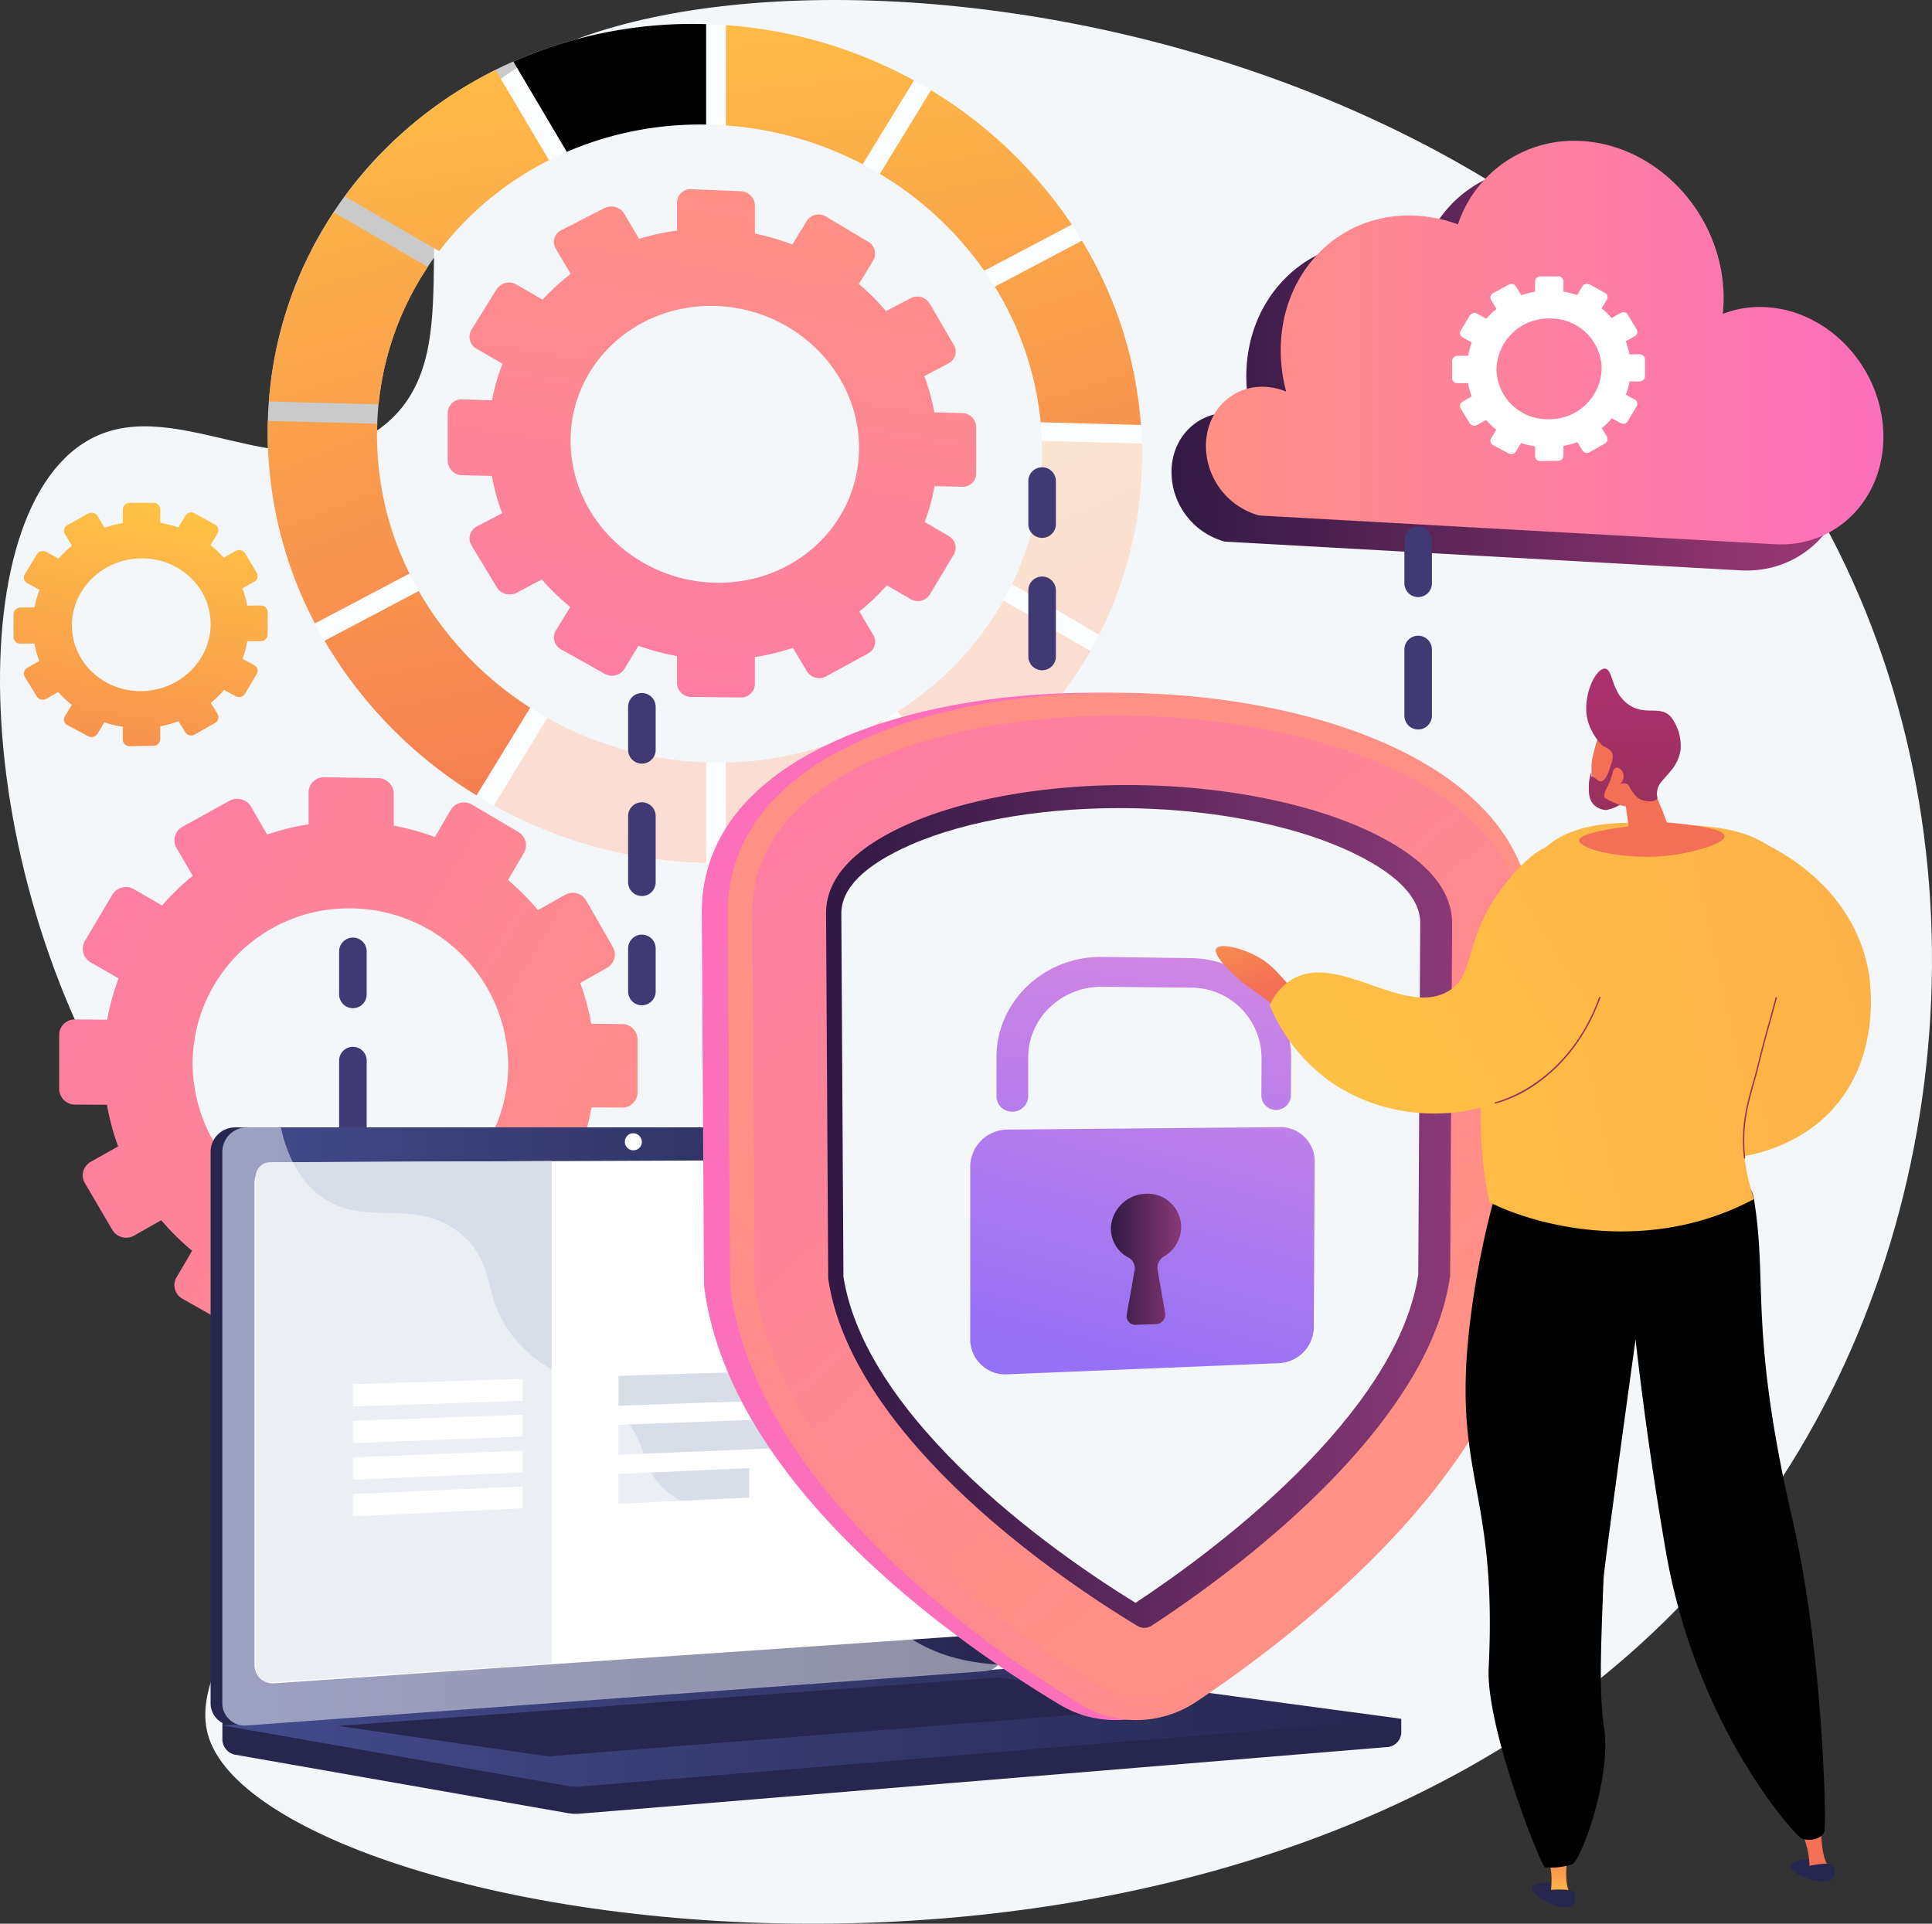 <svg xmlns="http://www.w3.org/2000/svg" xmlns:xlink="http://www.w3.org/1999/xlink" width="409.641" height="407.94" viewBox="0 0 409.641 407.94">
  <rect x="0" y="0" width="409.641" height="407.94" fill="#333333" stroke="none"/>
  <defs>
    <linearGradient id="linear-gradient" x1="1.051" y1="0.838" x2="-0.724" y2="-0.247" gradientUnits="objectBoundingBox">
      <stop offset="0" stop-color="#ff9085"/>
      <stop offset="1" stop-color="#fb6fbb"/>
    </linearGradient>
    <linearGradient id="linear-gradient-2" x1="0.585" y1="-0.016" x2="0.297" y2="1.725" xlink:href="#linear-gradient"/>
    <linearGradient id="linear-gradient-3" x1="-0.156" y1="-2.95" x2="0.803" y2="1.957" gradientUnits="objectBoundingBox">
      <stop offset="0" stop-color="#ffc444"/>
      <stop offset="1" stop-color="#f36f56"/>
    </linearGradient>
    <linearGradient id="linear-gradient-4" x1="0.191" y1="-1.063" x2="1.197" y2="4.367" xlink:href="#linear-gradient-3"/>
    <linearGradient id="linear-gradient-5" x1="0.304" y1="-0.525" x2="1.248" y2="4.879" xlink:href="#linear-gradient-3"/>
    <linearGradient id="linear-gradient-6" x1="-0.239" y1="-2.128" x2="1.167" y2="2.877" xlink:href="#linear-gradient-3"/>
    <linearGradient id="linear-gradient-7" x1="-0.434" y1="-2.808" x2="1.03" y2="2.188" xlink:href="#linear-gradient-3"/>
    <linearGradient id="linear-gradient-8" x1="-0.277" y1="-3.449" x2="0.707" y2="1.437" xlink:href="#linear-gradient-3"/>
    <linearGradient id="linear-gradient-9" x1="-0.111" y1="-1.879" x2="1.195" y2="3.382" xlink:href="#linear-gradient-3"/>
    <linearGradient id="linear-gradient-10" x1="-0.26" y1="-5.205" x2="0.666" y2="1.693" xlink:href="#linear-gradient-3"/>
    <linearGradient id="linear-gradient-11" x1="-0.34" y1="-5.415" x2="0.581" y2="1.403" xlink:href="#linear-gradient-3"/>
    <linearGradient id="linear-gradient-12" x1="0.069" y1="-1.18" x2="1.322" y2="4.091" xlink:href="#linear-gradient-3"/>
    <linearGradient id="linear-gradient-13" x1="0.298" y1="-0.83" x2="1.367" y2="6.515" xlink:href="#linear-gradient-3"/>
    <linearGradient id="linear-gradient-14" x1="0.586" y1="-0.02" x2="0.297" y2="1.731" xlink:href="#linear-gradient-3"/>
    <linearGradient id="linear-gradient-15" y1="0.5" x2="1" y2="0.5" gradientUnits="objectBoundingBox">
      <stop offset="0" stop-color="#311944"/>
      <stop offset="1" stop-color="#a03976"/>
    </linearGradient>
    <linearGradient id="linear-gradient-16" x1="0" y1="0.5" x2="1" y2="0.5" xlink:href="#linear-gradient"/>
    <linearGradient id="linear-gradient-17" y1="0.5" x2="1" y2="0.5" gradientUnits="objectBoundingBox">
      <stop offset="0" stop-color="#444b8c"/>
      <stop offset="1" stop-color="#26264f"/>
    </linearGradient>
    <linearGradient id="linear-gradient-19" x1="1.087" y1="-0.027" x2="0.798" y2="0.192" xlink:href="#linear-gradient"/>
    <linearGradient id="linear-gradient-20" x1="0.272" y1="0.696" x2="-0.227" y2="1.347" xlink:href="#linear-gradient"/>
    <linearGradient id="linear-gradient-21" x1="0.73" y1="0.758" x2="-0.115" y2="-0.571" xlink:href="#linear-gradient"/>
    <linearGradient id="linear-gradient-22" y1="0.5" x2="1" y2="0.5" gradientUnits="objectBoundingBox">
      <stop offset="0" stop-color="#311944"/>
      <stop offset="1" stop-color="#893976"/>
    </linearGradient>
    <linearGradient id="linear-gradient-23" x1="1.069" y1="-0.986" x2="0.322" y2="0.94" gradientUnits="objectBoundingBox">
      <stop offset="0" stop-color="#e38ddd"/>
      <stop offset="1" stop-color="#9571f6"/>
    </linearGradient>
    <linearGradient id="linear-gradient-25" x1="0.908" y1="-0.734" x2="0.034" y2="2.341" xlink:href="#linear-gradient-23"/>
    <linearGradient id="linear-gradient-26" x1="-2.944" y1="-0.378" x2="-1.627" y2="2.004" xlink:href="#linear-gradient-3"/>
    <linearGradient id="linear-gradient-27" x1="-1.336" y1="1.155" x2="9.374" y2="-2.542" xlink:href="#linear-gradient-3"/>
    <linearGradient id="linear-gradient-28" x1="-14.314" y1="4.306" x2="-13.263" y2="5.755" xlink:href="#linear-gradient-17"/>
    <linearGradient id="linear-gradient-29" x1="-40.684" y1="3.547" x2="-40.684" y2="2.195" xlink:href="#linear-gradient-3"/>
    <linearGradient id="linear-gradient-30" x1="-18.633" y1="4.854" x2="-17.301" y2="6.643" xlink:href="#linear-gradient-17"/>
    <linearGradient id="linear-gradient-31" x1="-7.829" y1="-0.514" x2="-6.735" y2="0.793" xlink:href="#linear-gradient-17"/>
    <linearGradient id="linear-gradient-32" x1="-41.059" y1="1.222" x2="-41.059" y2="-0.194" xlink:href="#linear-gradient-3"/>
    <linearGradient id="linear-gradient-33" x1="-0.885" y1="0.911" x2="8.851" y2="-1.979" xlink:href="#linear-gradient-3"/>
    <linearGradient id="linear-gradient-34" x1="-10.225" y1="-1.298" x2="-8.865" y2="0.479" xlink:href="#linear-gradient-17"/>
    <linearGradient id="linear-gradient-35" x1="-16.356" y1="0.884" x2="-15.839" y2="-0.213" xlink:href="#linear-gradient-3"/>
    <linearGradient id="linear-gradient-36" x1="0.49" y1="0.184" x2="0.583" y2="2.5" gradientUnits="objectBoundingBox">
      <stop offset="0" stop-color="#ab316d"/>
      <stop offset="1" stop-color="#792d3d"/>
    </linearGradient>
    <linearGradient id="linear-gradient-37" x1="-24.049" y1="-2.785" x2="-8.049" y2="10.463" xlink:href="#linear-gradient-3"/>
    <linearGradient id="linear-gradient-38" x1="0.405" y1="-1.346" x2="0.689" y2="4.864" xlink:href="#linear-gradient-36"/>
    <linearGradient id="linear-gradient-39" x1="-0.283" y1="0.99" x2="8.555" y2="-3.392" xlink:href="#linear-gradient-3"/>
  </defs>
  <g id="Recurso_1TRC" data-name="Recurso 1TRC" transform="translate(-522.01 -154.024)" style="mix-blend-mode: normal;isolation: isolate">
    <g id="b" transform="translate(522.013 154.027)">
      <g id="c" transform="translate(-0.004 -0.003)">
        <g id="d">
          <path id="Trazado_3226" data-name="Trazado 3226" d="M98.471,24.516C84.713,44.211,100.844,76.143,80.43,90.955c-19.873,14.419-44.285-9.215-63.012,3.2-27.782,18.413-22.709,102.663,17.91,155.009C47.542,264.9,57.749,271.028,62.27,288.832c9.708,38.23-24.408,60.971-17.916,79.878,14.617,42.573,239.428,78.3,329.631-49.649,42.129-59.756,48.433-146.044,10.792-211.582C316.761-10.944,129.342-19.677,98.471,24.516Z" transform="translate(0.004 0.003)" fill="#f4f7fa"/>
          <g id="Grupo_1730" data-name="Grupo 1730" transform="translate(2.875 5.081)">
            <path id="Trazado_3227" data-name="Trazado 3227" d="M205.535,1183.629l-6.575-.056a51.08,51.08,0,0,0-2.322-8.653l5.7-3.23a3.229,3.229,0,0,0,1.192-4.427l-5.624-9.8a3.292,3.292,0,0,0-4.455-1.249l-5.778,3.253a52.634,52.634,0,0,0-6.341-6.376l3.352-5.734a3.284,3.284,0,0,0-1.2-4.473l-9.811-5.788a3.268,3.268,0,0,0-4.492,1.125l-3.374,5.752a52.452,52.452,0,0,0-8.7-2.42v-6.738a3.357,3.357,0,0,0-3.306-3.331l-11.443-.192a3.237,3.237,0,0,0-3.322,3.229v6.759a51.862,51.862,0,0,0-8.781,2.168l-3.417-5.893a3.4,3.4,0,0,0-4.562-1.278l-10.009,5.538a3.242,3.242,0,0,0-1.227,4.49l3.43,5.9a51.739,51.739,0,0,0-6.495,6.287l-5.943-3.449a3.375,3.375,0,0,0-4.6,1.151l-5.822,9.828a3.3,3.3,0,0,0,1.235,4.535l5.9,3.4a50.482,50.482,0,0,0-2.4,8.752l-6.814-.057a3.314,3.314,0,0,0-3.379,3.285v11.444a3.369,3.369,0,0,0,3.379,3.332l6.76.036a51.1,51.1,0,0,0,2.365,8.835l-5.813,3.272a3.27,3.27,0,0,0-1.235,4.518l5.822,9.909a3.4,3.4,0,0,0,4.6,1.215l5.768-3.266a52.817,52.817,0,0,0,6.552,6.476l-3.315,5.65a3.269,3.269,0,0,0,1.227,4.506l10.009,5.676a3.37,3.37,0,0,0,4.562-1.215l3.272-5.6a52.476,52.476,0,0,0,8.925,2.337v6.463a3.292,3.292,0,0,0,3.322,3.275l11.443-.034a3.3,3.3,0,0,0,3.306-3.285v-6.444a51.945,51.945,0,0,0,8.848-2.349l3.231,5.554a3.3,3.3,0,0,0,4.492,1.188l9.811-5.653a3.256,3.256,0,0,0,1.2-4.455l-3.239-5.586a51.731,51.731,0,0,0,6.4-6.386l5.609,3.236a3.264,3.264,0,0,0,4.455-1.186l5.624-9.716a3.255,3.255,0,0,0-1.192-4.445l-5.618-3.26a50.625,50.625,0,0,0,2.289-8.669l6.523.035a3.226,3.226,0,0,0,3.249-3.23V1186.9A3.281,3.281,0,0,0,205.535,1183.629Zm-57.45-24.516a33.581,33.581,0,0,1,33.276,33.356,33.025,33.025,0,0,1-33.276,32.9,33.566,33.566,0,0,1-33.642-33.359A33.012,33.012,0,0,1,148.086,1159.113Z" transform="translate(-76.482 -971.555)" fill="url(#linear-gradient)"/>
            <g id="Grupo_1729" data-name="Grupo 1729" transform="translate(53.879)">
              <path id="Trazado_3228" data-name="Trazado 3228" d="M760.652,322.922l-5.952-.163a44.844,44.844,0,0,0-2.1-7.671l5.165-2.745a2.771,2.771,0,0,0,1.078-3.881l-5.09-8.742a3.069,3.069,0,0,0-4.037-1.187l-5.241,2.758a48.915,48.915,0,0,0-5.756-5.753l3.044-5a2.9,2.9,0,0,0-1.088-3.973l-8.916-5.318a2.987,2.987,0,0,0-4.087.9l-3.073,5.016a49.743,49.743,0,0,0-7.934-2.321v-5.963a3.1,3.1,0,0,0-3.016-3.019l-10.456-.418a2.839,2.839,0,0,0-3.039,2.79v5.989a48.052,48.052,0,0,0-8.042,1.74l-3.132-5.3a3.223,3.223,0,0,0-4.184-1.231l-9.2,4.706a2.792,2.792,0,0,0-1.129,3.964l3.154,5.308a45.277,45.277,0,0,0-5.972,5.456l-5.471-3.183a3.135,3.135,0,0,0-4.237.932l-5.37,8.632a2.916,2.916,0,0,0,1.139,4.06l5.442,3.138a42.963,42.963,0,0,0-2.212,7.742l-6.288-.172a2.942,2.942,0,0,0-3.121,2.866v10.191a3.126,3.126,0,0,0,3.121,3.023l6.239.144a44.776,44.776,0,0,0,2.181,7.9l-5.36,2.822a2.826,2.826,0,0,0-1.139,4l5.37,8.9a3.228,3.228,0,0,0,4.237,1.147l5.31-2.822a48.851,48.851,0,0,0,6.026,5.847l-3.048,4.975a2.878,2.878,0,0,0,1.129,4.021l9.2,5.169a3.123,3.123,0,0,0,4.184-1.02l3-4.924a49.9,49.9,0,0,0,8.175,2.188v5.729a3.015,3.015,0,0,0,3.039,2.943l10.456.109a2.921,2.921,0,0,0,3.016-2.867v-5.7a48.067,48.067,0,0,0,8.064-1.963l2.942,4.951a3.073,3.073,0,0,0,4.087,1.106l8.916-4.868a2.807,2.807,0,0,0,1.088-3.918l-2.942-4.975a45.1,45.1,0,0,0,5.807-5.548l5.086,2.934a2.975,2.975,0,0,0,4.037-.985l5.091-8.484a2.857,2.857,0,0,0-1.078-3.935l-5.088-2.959a43.128,43.128,0,0,0,2.073-7.608l5.9.135a2.821,2.821,0,0,0,2.939-2.793v-9.881a3,3,0,0,0-2.939-2.942Zm-52.227-22.715c16.806.559,30.316,14.033,30.316,30.1s-13.51,28.862-30.316,28.575c-16.963-.29-30.832-13.774-30.832-30.113S691.462,299.643,708.425,300.207Z" transform="translate(-613.36 -240.393)" fill="url(#linear-gradient-2)"/>
              <g id="Grupo_1728" data-name="Grupo 1728">
                <path id="Trazado_3229" data-name="Trazado 3229" d="M484.6,35c-51.893-2.58-95.065,36.119-95.065,86.5s43.17,91.259,95.065,91.3c50.451.035,90.33-38.747,90.33-86.623S535.055,37.5,484.6,35Zm0,156.54c-39.35-.258-71.882-31.355-71.882-69.452s32.532-67.555,71.882-65.83c38.514,1.689,69.142,32.739,69.142,69.383S523.12,191.787,484.6,191.535Z" transform="translate(-389.54 -34.873)" fill="#fff" opacity="0.74"/>
                <g id="Grupo_1727" data-name="Grupo 1727" transform="translate(0.001 0.002)">
                  <path id="Trazado_3230" data-name="Trazado 3230" d="M492.239,860.26,472.27,870.81a94.6,94.6,0,0,0,32.238,32.79L515.883,885a71.812,71.812,0,0,1-23.645-24.742Z" transform="translate(-460.218 -740.009)" fill="url(#linear-gradient-3)"/>
                  <path id="Trazado_3231" data-name="Trazado 3231" d="M1302.589,169.564l18.558-9.78a95,95,0,0,0-29.844-28.5l-10.844,17.75a72.394,72.394,0,0,1,22.129,20.535Z" transform="translate(-1150.66 -117.237)" fill="url(#linear-gradient-4)"/>
                  <path id="Trazado_3232" data-name="Trazado 3232" d="M521.881,140.257a67.438,67.438,0,0,1,23.292-19.29L533.832,101.83a88.62,88.62,0,0,0-31.942,26.81Z" transform="translate(-485.523 -92.077)" fill="url(#linear-gradient-5)"/>
                  <path id="Trazado_3233" data-name="Trazado 3233" d="M412.733,615.689c0-.814.035-1.62.066-2.429l-23.213-.6q-.035,1.217-.035,2.445A87.126,87.126,0,0,0,399.566,655.6l20.053-10.569A66.195,66.195,0,0,1,412.733,615.689Z" transform="translate(-389.55 -528.483)" fill="url(#linear-gradient-6)"/>
                  <path id="Trazado_3234" data-name="Trazado 3234" d="M1479.115,644.138a64.055,64.055,0,0,1-6.395,28l18.493,10.746a84.188,84.188,0,0,0,9.091-38.208q0-1.165-.032-2.324l-21.217-.549C1479.083,642.578,1479.115,643.355,1479.115,644.138Z" transform="translate(-1314.909 -553.377)" opacity="0.25" fill="url(#linear-gradient-7)"/>
                  <path id="Trazado_3235" data-name="Trazado 3235" d="M1329.065,874.14a66.516,66.516,0,0,1-22.365,23.474l10.831,18.3a87.5,87.5,0,0,0,29.987-31.075l-18.453-10.7Z" transform="translate(-1173.077 -751.867)" opacity="0.25" fill="url(#linear-gradient-8)"/>
                  <path id="Trazado_3236" data-name="Trazado 3236" d="M1447.731,360.093a66.869,66.869,0,0,1,9.721,28.742l21.27.574a87.741,87.741,0,0,0-12.511-39.079l-18.481,9.763Z" transform="translate(-1293.56 -304.372)" fill="url(#linear-gradient-9)"/>
                  <path id="Trazado_3237" data-name="Trazado 3237" d="M763.795,1054.47a73.784,73.784,0,0,1-33.654-9.421L718.8,1063.613a97.021,97.021,0,0,0,44.993,12.155v-21.3Z" transform="translate(-670.831 -897.876)" opacity="0.25" fill="url(#linear-gradient-10)"/>
                  <path id="Trazado_3238" data-name="Trazado 3238" d="M1089.4,1049.46a70.874,70.874,0,0,1-32.965,8.806v21.271a93.2,93.2,0,0,0,43.8-11.785L1089.4,1049.46Z" transform="translate(-959.279 -901.644)" opacity="0.25" fill="url(#linear-gradient-11)"/>
                  <path id="Trazado_3239" data-name="Trazado 3239" d="M758.409,62.011a71.531,71.531,0,0,1,29.545-5.785v-21.3a94.069,94.069,0,0,0-40.874,7.936l11.33,19.144Z" transform="translate(-694.99 -34.89)"/>
                  <path id="Trazado_3240" data-name="Trazado 3240" d="M414.564,349.8a63.916,63.916,0,0,1,10.445-29.158L405.052,309.07a84,84,0,0,0-13.752,40.1l23.266.628Z" transform="translate(-391.045 -269.124)" fill="url(#linear-gradient-12)"/>
                  <path id="Trazado_3241" data-name="Trazado 3241" d="M1056.44,57.871a73.853,73.853,0,0,1,29,8.23l10.878-17.782A97.1,97.1,0,0,0,1056.44,36.6Z" transform="translate(-959.279 -36.351)" fill="url(#linear-gradient-13)"/>
                </g>
              </g>
            </g>
            <path id="Trazado_3242" data-name="Trazado 3242" d="M72.174,753.65l-2.9.023a20.8,20.8,0,0,0-1.024-3.666l2.518-1.418a1.362,1.362,0,0,0,.526-1.894l-2.483-4.127a1.466,1.466,0,0,0-1.965-.5L64.295,743.5a22.176,22.176,0,0,0-2.794-2.663l1.477-2.467a1.355,1.355,0,0,0-.529-1.893l-4.323-2.384a1.483,1.483,0,0,0-1.977.514l-1.485,2.473a23.392,23.392,0,0,0-3.829-.96v-2.863a1.419,1.419,0,0,0-1.454-1.388l-5.028.012a1.431,1.431,0,0,0-1.458,1.4v2.87a23.792,23.792,0,0,0-3.854.989l-1.5-2.474a1.5,1.5,0,0,0-2-.506l-4.387,2.429a1.368,1.368,0,0,0-.538,1.914l1.5,2.474a22.907,22.907,0,0,0-2.844,2.716l-2.6-1.416a1.519,1.519,0,0,0-2.012.523l-2.547,4.209a1.36,1.36,0,0,0,.541,1.913l2.582,1.4a21.212,21.212,0,0,0-1.049,3.727l-2.981.025a1.457,1.457,0,0,0-1.477,1.416v4.849a1.424,1.424,0,0,0,1.477,1.389l2.956-.031a20.965,20.965,0,0,0,1.034,3.728l-2.542,1.425a1.378,1.378,0,0,0-.541,1.923l2.547,4.162a1.5,1.5,0,0,0,2.012.487L29.2,772a22.236,22.236,0,0,0,2.87,2.706l-1.453,2.417a1.353,1.353,0,0,0,.538,1.9l4.387,2.347a1.519,1.519,0,0,0,2-.543l1.435-2.4a23.48,23.48,0,0,0,3.918.938v2.745a1.4,1.4,0,0,0,1.458,1.371l5.028-.082a1.453,1.453,0,0,0,1.454-1.416v-2.738a23.74,23.74,0,0,0,3.891-1.052l1.422,2.341a1.467,1.467,0,0,0,1.977.478l4.323-2.464a1.371,1.371,0,0,0,.529-1.9L61.548,774.3a22.836,22.836,0,0,0,2.819-2.758l2.474,1.34a1.482,1.482,0,0,0,1.965-.533l2.483-4.173a1.348,1.348,0,0,0-.526-1.885l-2.48-1.351a21.185,21.185,0,0,0,1.01-3.706l2.879-.029a1.428,1.428,0,0,0,1.435-1.4v-4.777a1.4,1.4,0,0,0-1.435-1.371Zm-25.305-10c8.1-.044,14.642,6.195,14.642,13.936s-6.542,14.1-14.642,14.208c-8.138.106-14.762-6.131-14.762-13.934s6.623-14.164,14.762-14.208Z" transform="translate(-19.73 -630.322)" fill="url(#linear-gradient-14)"/>
          </g>
          <g id="Grupo_1731" data-name="Grupo 1731" transform="translate(248.385 29.861)" style="mix-blend-mode: normal;isolation: isolate">
            <path id="Trazado_3243" data-name="Trazado 3243" d="M1784.383,243.009c16,.838,29.525,15.159,30.211,31.983a31.05,31.05,0,0,1-.154,4.693,21.71,21.71,0,0,1,9.1-1.439c13.2.692,24.363,12.506,24.93,26.391.539,13.2-8.681,23.512-20.927,23.911-.643.017-1.294.015-1.951-.019l-109.424-6.1a15.339,15.339,0,0,1-11.3-14.153c-.312-7.63,5.322-13.512,12.585-13.131a13.163,13.163,0,0,1,4.415,1.017,34.369,34.369,0,0,1-1.122-7.391c-.709-17.393,12.119-30.792,28.658-29.925a30.106,30.106,0,0,1,8.889,1.859,25.857,25.857,0,0,1,26.1-17.686Z" transform="translate(-1704.846 -237.435)" fill="url(#linear-gradient-15)"/>
            <path id="Trazado_3244" data-name="Trazado 3244" d="M1834.483,204.989c16,.838,29.525,15.159,30.211,31.983a31.051,31.051,0,0,1-.154,4.693,21.71,21.71,0,0,1,9.1-1.439c13.2.692,24.363,12.506,24.93,26.391.539,13.2-8.681,23.512-20.927,23.911-.643.017-1.294.015-1.951-.019l-109.424-6.1a15.339,15.339,0,0,1-11.3-14.153c-.312-7.63,5.322-13.512,12.585-13.131a13.162,13.162,0,0,1,4.415,1.017,34.369,34.369,0,0,1-1.122-7.391c-.71-17.393,12.119-30.792,28.658-29.925a30.108,30.108,0,0,1,8.889,1.859,25.857,25.857,0,0,1,26.1-17.686Z" transform="translate(-1747.646 -204.955)" fill="url(#linear-gradient-16)"/>
          </g>
          <g id="Grupo_1732" data-name="Grupo 1732" transform="translate(297.771 111.644)">
            <path id="Trazado_3245" data-name="Trazado 3245" d="M2046.741,781.263a2.921,2.921,0,0,1-2.921-2.921v-9.13a2.921,2.921,0,1,1,5.842,0v9.13A2.921,2.921,0,0,1,2046.741,781.263Z" transform="translate(-2043.82 -766.29)" fill="#413974"/>
            <path id="Trazado_3246" data-name="Trazado 3246" d="M2046.741,945.178a2.921,2.921,0,0,1-2.921-2.921V928.221a2.921,2.921,0,0,1,5.842,0v14.036A2.921,2.921,0,0,1,2046.741,945.178Z" transform="translate(-2043.82 -902.133)" fill="#413974"/>
            <path id="Trazado_3247" data-name="Trazado 3247" d="M2046.741,1132.953a2.921,2.921,0,0,1-2.921-2.921v-9.13a2.921,2.921,0,1,1,5.842,0v9.13A2.921,2.921,0,0,1,2046.741,1132.953Z" transform="translate(-2043.82 -1066.741)" fill="#413974"/>
          </g>
          <g id="Grupo_1733" data-name="Grupo 1733" transform="translate(133.179 146.964)">
            <path id="Trazado_3248" data-name="Trazado 3248" d="M917.021,1023.693a2.921,2.921,0,0,1-2.921-2.921v-9.131a2.921,2.921,0,1,1,5.842,0v9.131A2.921,2.921,0,0,1,917.021,1023.693Z" transform="translate(-914.1 -1008.72)" fill="#413974"/>
            <path id="Trazado_3249" data-name="Trazado 3249" d="M917.021,1187.608a2.921,2.921,0,0,1-2.921-2.921v-14.036a2.921,2.921,0,0,1,5.842,0v14.036A2.921,2.921,0,0,1,917.021,1187.608Z" transform="translate(-914.1 -1144.563)" fill="#413974"/>
            <path id="Trazado_3250" data-name="Trazado 3250" d="M917.021,1375.383a2.921,2.921,0,0,1-2.921-2.921v-9.131a2.921,2.921,0,0,1,5.842,0v9.131A2.921,2.921,0,0,1,917.021,1375.383Z" transform="translate(-914.1 -1309.171)" fill="#413974"/>
          </g>
          <g id="Grupo_1734" data-name="Grupo 1734" transform="translate(218.039 99.092)">
            <path id="Trazado_3251" data-name="Trazado 3251" d="M1499.481,695.113a2.921,2.921,0,0,1-2.921-2.921v-9.131a2.921,2.921,0,1,1,5.842,0v9.131A2.921,2.921,0,0,1,1499.481,695.113Z" transform="translate(-1496.56 -680.14)" fill="#413974"/>
            <path id="Trazado_3252" data-name="Trazado 3252" d="M1499.481,859.038a2.921,2.921,0,0,1-2.921-2.921V842.081a2.921,2.921,0,1,1,5.842,0v14.036A2.921,2.921,0,0,1,1499.481,859.038Z" transform="translate(-1496.56 -815.992)" fill="#413974"/>
            <path id="Trazado_3253" data-name="Trazado 3253" d="M1499.481,1046.813a2.921,2.921,0,0,1-2.921-2.921v-9.13a2.921,2.921,0,0,1,5.842,0v9.13A2.921,2.921,0,0,1,1499.481,1046.813Z" transform="translate(-1496.56 -980.6)" fill="#413974"/>
          </g>
          <g id="Grupo_1735" data-name="Grupo 1735" transform="translate(71.906 198.825)">
            <path id="Trazado_3254" data-name="Trazado 3254" d="M496.461,1379.653a2.921,2.921,0,0,1-2.921-2.921v-9.13a2.921,2.921,0,0,1,5.842,0v9.13A2.921,2.921,0,0,1,496.461,1379.653Z" transform="translate(-493.54 -1364.68)" fill="#413974"/>
            <path id="Trazado_3255" data-name="Trazado 3255" d="M496.461,1543.568a2.921,2.921,0,0,1-2.921-2.921v-14.036a2.921,2.921,0,0,1,5.842,0v14.036A2.921,2.921,0,0,1,496.461,1543.568Z" transform="translate(-493.54 -1500.523)" fill="#413974"/>
            <path id="Trazado_3256" data-name="Trazado 3256" d="M496.461,1731.353a2.921,2.921,0,0,1-2.921-2.921V1719.3a2.921,2.921,0,0,1,5.842,0v9.131A2.921,2.921,0,0,1,496.461,1731.353Z" transform="translate(-493.54 -1665.14)" fill="#413974"/>
          </g>
          <g id="Grupo_1739" data-name="Grupo 1739" transform="translate(44.656 239.082)">
            <path id="Trazado_3257" data-name="Trazado 3257" d="M573.611,2489.22l-249.951-2.13v6.3a3.355,3.355,0,0,0,2.567,3.425l70.679,12.413a9.949,9.949,0,0,0,2.536.117L570.9,2495.195a3.2,3.2,0,0,0,2.716-3.344v-2.631Z" transform="translate(-321.16 -2363.819)" fill="#26264f"/>
            <g id="Grupo_1736" data-name="Grupo 1736">
              <path id="Trazado_3258" data-name="Trazado 3258" d="M468.244,1756.289l-156.661,11.533a4.748,4.748,0,0,1-5.083-4.9V1646.263a5.182,5.182,0,0,1,5.083-5.273H468.244a4.5,4.5,0,0,1,4.177,4.766v105.459c0,2.633-1.868,4.9-4.177,5.073Z" transform="translate(-306.5 -1640.99)" fill="#26264f"/>
              <path id="Trazado_3259" data-name="Trazado 3259" d="M485.384,1756.289l-156.661,11.533a4.748,4.748,0,0,1-5.083-4.9V1646.263a5.182,5.182,0,0,1,5.083-5.273H485.384a4.5,4.5,0,0,1,4.177,4.766v105.459c0,2.633-1.868,4.9-4.177,5.073Z" transform="translate(-321.143 -1640.99)" fill="url(#linear-gradient-17)"/>
              <path id="Trazado_3260" data-name="Trazado 3260" d="M520.478,1788.57l-145.913,10.018a3.892,3.892,0,0,1-4.135-4.02V1692.432a4.246,4.246,0,0,1,4.135-4.323l145.913-.63a3.685,3.685,0,0,1,3.446,3.906v93.028A4.027,4.027,0,0,1,520.478,1788.57Z" transform="translate(-361.116 -1680.706)" fill="#fff"/>
              <path id="Trazado_3261" data-name="Trazado 3261" d="M912.989,1651.391a1.811,1.811,0,1,1-1.8-1.961A1.894,1.894,0,0,1,912.989,1651.391Z" transform="translate(-821.544 -1648.2)" fill="#fff"/>
            </g>
            <path id="Trazado_3262" data-name="Trazado 3262" d="M491.637,2427.783,323.65,2439.922l73.246,12.865a9.949,9.949,0,0,0,2.536.116l174.17-14.379-79.292-10.658a12.976,12.976,0,0,0-2.672-.083Z" transform="translate(-321.151 -2313.124)" fill="url(#linear-gradient-17)"/>
            <path id="Trazado_3263" data-name="Trazado 3263" d="M491.89,2451.877l139.855-10.257,43.284,5.772-138.65,10.963Z" transform="translate(-464.88 -2324.974)" fill="#26264f"/>
            <g id="Grupo_1738" data-name="Grupo 1738" transform="translate(9.572 7.139)">
              <path id="Trazado_3264" data-name="Trazado 3264" d="M434.952,1796.519l-59.524,4.005a3.024,3.024,0,0,1-3.227-3.017V1693.256a3.025,3.025,0,0,1,3.013-3.025l59.74-.242v106.528Z" transform="translate(-372.2 -1689.99)" fill="#d8dee8"/>
              <path id="Trazado_3265" data-name="Trazado 3265" d="M962.775,1995.193l-62.715,2.2v-6.342l62.715-1.965Z" transform="translate(-823.154 -1945.513)" fill="#d8dee8"/>
              <path id="Trazado_3266" data-name="Trazado 3266" d="M962.775,2063.823l-62.715,2.593v-6.341l62.715-2.356Z" transform="translate(-823.154 -2004.144)" fill="#d8dee8"/>
              <path id="Trazado_3267" data-name="Trazado 3267" d="M549.6,2011.59l-36.012,1.228v-4.741l36.012-1.128Z" transform="translate(-492.99 -1960.771)" fill="#fff"/>
              <path id="Trazado_3268" data-name="Trazado 3268" d="M549.6,2063.771l-36.012,1.39v-4.74l36.012-1.291Z" transform="translate(-492.99 -2005.349)" fill="#fff"/>
              <path id="Trazado_3269" data-name="Trazado 3269" d="M549.6,2115.95,513.59,2117.5v-4.74l36.012-1.452Z" transform="translate(-492.99 -2049.927)" fill="#fff"/>
              <path id="Trazado_3270" data-name="Trazado 3270" d="M549.6,2168.132l-36.012,1.713v-4.74l36.012-1.616Z" transform="translate(-492.99 -2094.504)" fill="#fff"/>
              <path id="Trazado_3271" data-name="Trazado 3271" d="M927.774,2143.1l-27.714,1.319v-6.342l27.714-1.214Z" transform="translate(-823.154 -2071.754)" fill="#d8dee8"/>
              <g id="Grupo_1737" data-name="Grupo 1737" transform="translate(100.157 11.575)">
                <path id="Trazado_3272" data-name="Trazado 3272" d="M1059.65,1836.84v9.525a4.924,4.924,0,0,0,5.166,4.852l7.065-.185a5.174,5.174,0,0,0,5.09-5.067v-9.425l-17.322.3Zm6.507,9.847,1.313-3.979a1.717,1.717,0,0,1-.944-1.528,1.844,1.844,0,0,1,1.83-1.805,1.756,1.756,0,0,1,1.826,1.732,1.8,1.8,0,0,1-.941,1.565l1.308,3.913-4.394.1Z" transform="translate(-1059.65 -1826.764)" fill="#d8dee8"/>
                <path id="Trazado_3273" data-name="Trazado 3273" d="M1078.877,1778.388a1.313,1.313,0,0,1-1.358-1.3,5.089,5.089,0,0,0-5.25-5.01,5.289,5.289,0,0,0-5.283,5.178,1.381,1.381,0,0,1-1.377,1.351,1.329,1.329,0,0,1-1.38-1.307,8.035,8.035,0,0,1,8.041-7.867,7.733,7.733,0,0,1,7.962,7.613,1.362,1.362,0,0,1-1.355,1.339Z" transform="translate(-1063.563 -1769.437)" fill="#d8dee8"/>
              </g>
            </g>
            <path id="Trazado_3274" data-name="Trazado 3274" d="M328.723,1767.822l155.868-11.475.793-.058a4.21,4.21,0,0,0,2.759-1.4c-11.217-.613-18.183-4.594-22.677-8.707-9.026-8.259-7.46-16.405-17.192-21.835-12.139-6.773-21.684,1.81-30.9-6.66-5.584-5.134-2.842-8.963-9.715-16.635-7.611-8.5-12.566-5.641-20.215-13.289-9.671-9.67-4.834-17.193-13.165-24.137-10.107-8.422-21.006-.626-30.626-8.705-4.149-3.484-6.427-8.549-7.615-13.936h-7.32a5.183,5.183,0,0,0-5.083,5.273v116.661a4.749,4.749,0,0,0,5.082,4.9Z" transform="translate(-321.143 -1640.99)" fill="#fff" opacity="0.48" style="mix-blend-mode: soft-light;isolation: isolate"/>
          </g>
          <g id="Grupo_1741" data-name="Grupo 1741" transform="translate(148.801 146.9)">
            <path id="Trazado_3275" data-name="Trazado 3275" d="M1109.709,1226.119a22.777,22.777,0,0,1-12.39-3.2c-11.308-6.779-28.018-17.974-43.052-32.628-19.075-18.6-30.036-37.5-32.434-56.06l-.038-.291-.465-79.2c0-15.653,10.21-28.359,29.378-36.707,15.837-6.9,36.827-10.315,59-9.674,21.917.634,42.2,5.156,57.208,12.691,17.843,8.957,27.205,21.545,27.205,36.469l-.424,75.679-.035.278c-2.191,17.775-12.276,36.148-30.1,54.727-14.3,14.9-30.451,26.711-41.546,34.028a23.573,23.573,0,0,1-12.31,3.9Z" transform="translate(-1021.33 -1008.277)" fill="url(#linear-gradient-19)"/>
            <path id="Trazado_3276" data-name="Trazado 3276" d="M1146.4,1226.119a22.246,22.246,0,0,1-12.227-3.2c-11.159-6.779-27.648-17.974-42.483-32.628-18.824-18.6-29.638-37.5-32.006-56.06l-.038-.291-.459-79.2c0-15.653,10.075-28.359,28.989-36.707,15.627-6.9,36.34-10.315,58.222-9.674,21.627.634,41.639,5.156,56.452,12.691,17.608,8.957,26.847,21.545,26.847,36.469l-.42,75.679-.033.278c-2.162,17.775-12.113,36.148-29.7,54.727-14.107,14.9-30.048,26.711-41,34.028a23.048,23.048,0,0,1-12.146,3.9Z" transform="translate(-1053.674 -1008.277)" fill="url(#linear-gradient-20)"/>
            <path id="Trazado_3277" data-name="Trazado 3277" d="M1095.09,1083.31l.462,78.8c5.187,40.207,52.439,72.759,73.02,85.127a18.168,18.168,0,0,0,19.287-.519c20.151-13.26,64.814-46.639,69.586-85.3l.424-75.469c0-55.993-162.779-61.111-162.779-2.643Z" transform="translate(-1084.344 -1036.797)" fill="url(#linear-gradient-21)"/>
            <path id="Trazado_3278" data-name="Trazado 3278" d="M1269.728,1321.357a2.814,2.814,0,0,1-1.526-.4c-8.473-5.131-24.9-15.879-39.19-29.917-15.435-15.162-24.338-29.9-26.379-43.749l-.453-77.5c.019-7.436,5.9-13.8,17.444-18.892,12.881-5.685,31.172-8.667,50.1-8.219,18.742.444,36.5,4.218,48.8,10.322,10.882,5.4,16.385,11.766,16.4,18.944l-.422,74.814c-1.906,13.4-10.261,27.84-24.931,43.023-13.794,14.275-29.906,25.592-38.329,31.1a2.917,2.917,0,0,1-1.524.475Z" transform="translate(-1175.831 -1123.061)" fill="url(#linear-gradient-22)"/>
            <path id="Trazado_3279" data-name="Trazado 3279" d="M1286.784,1344.755c-8.558-5.271-23.774-15.448-37.051-28.514-14.505-14.276-22.9-27.975-24.874-40.651l-.449-77.047c.013-5.316,4.9-10.193,14.488-14.438,12.2-5.4,29.684-8.249,47.885-7.841,18.027.405,35.019,3.966,46.7,9.742,9.073,4.489,13.663,9.386,13.675,14.571l-.421,74.54c-1.852,12.3-9.769,25.748-23.615,40.052-12.855,13.28-27.816,23.959-36.334,29.586Z" transform="translate(-1194.823 -1151.757)" fill="#f4f7fa"/>
            <g id="Grupo_1740" data-name="Grupo 1740" transform="translate(56.918 56.013)">
              <path id="Trazado_3280" data-name="Trazado 3280" d="M1477.664,1640.58l-57.625.513A7.939,7.939,0,0,0,1412,1648.8v36.922a7.441,7.441,0,0,0,8.009,7.263l57.422-2.352a7.732,7.732,0,0,0,7.417-7.554l.182-35.271a7.224,7.224,0,0,0-7.368-7.231Z" transform="translate(-1412 -1604.47)" fill="url(#linear-gradient-23)"/>
              <path id="Trazado_3281" data-name="Trazado 3281" d="M1631.645,1744.579a7.135,7.135,0,0,0-7.761-7.031,7.621,7.621,0,0,0-7.135,6.961,6.941,6.941,0,0,0,3.715,6.559,2.572,2.572,0,0,1,1.291,2.746l-1.665,9.327a1.875,1.875,0,0,0,1.97,2.188l4.215-.148a2.03,2.03,0,0,0,1.967-2.315l-1.611-9.238a2.75,2.75,0,0,1,1.375-2.8,7.367,7.367,0,0,0,3.638-6.253Z" transform="translate(-1586.909 -1687.297)" fill="url(#linear-gradient-22)"/>
              <path id="Trazado_3282" data-name="Trazado 3282" d="M1509.48,1425.183a3.074,3.074,0,0,1-3.122-3.071l.035-8.042a14.944,14.944,0,0,0-14.966-14.805l-18.809-.187c-8.613-.086-15.7,6.63-15.7,14.964l-.007,8.3a3.3,3.3,0,0,1-3.354,3.211,3.262,3.262,0,0,1-3.364-3.18l0-8.331c0-11.909,10.148-21.474,22.437-21.3l18.818.262c11.822.165,21.264,9.626,21.209,21.076l-.038,8.01a3.144,3.144,0,0,1-3.138,3.1Z" transform="translate(-1444.626 -1392.734)" fill="url(#linear-gradient-25)"/>
            </g>
          </g>
          <g id="Grupo_1743" data-name="Grupo 1743" transform="translate(257.784 141.79)">
            <path id="Trazado_3283" data-name="Trazado 3283" d="M1787.381,1388.169l-4.518-4.93a16.811,16.811,0,0,0-4.018-3.465c-3.635-2.229-8.637-3.322-9.385-2.05-.849,1.444,3.9,5.723,5.519,7.133q3.35,2.435,6.7,4.868l5.7-1.557Z" transform="translate(-1769.358 -1318.327)" fill="url(#linear-gradient-26)"/>
            <path id="Trazado_3284" data-name="Trazado 3284" d="M2347.278,1222.591c1.227.463,19.941,7.907,23.787,27.438.31,1.578,3.317,18.359-8.063,30.214-12.761,13.293-37.334,12.964-47.086,1.85a19.918,19.918,0,0,1-4.146-7.878h0l2.57-6.827c3.135-3.785,7.405-4.683,9.686-5.245,5.621-1.385,9.865,1.119,13.085-1.592,1.782-1.5,2.134-3.658,2.452-5.587,1.077-6.568-2.63-10.611-2.9-14.661-.2-3.028-1.262-9.662,2.691-13.988a12.77,12.77,0,0,1,7.927-3.725Z" transform="translate(-2232.744 -1186.257)" fill="url(#linear-gradient-27)"/>
            <path id="Trazado_3285" data-name="Trazado 3285" d="M2605.5,2707.939c.219-1.2,4.1-2.29,6.024-.68.955.8,1.613,2.421,1.059,3.153-.2.267.622.734-.166.744C2609.8,2711.187,2605.279,2709.134,2605.5,2707.939Z" transform="translate(-2483.67 -2453.927)" fill="url(#linear-gradient-28)"/>
            <path id="Trazado_3286" data-name="Trazado 3286" d="M2623.151,2661.715l3.993-.563c-1.85-2.228-1.508-9.322-1.508-9.322l-4.247.948s.484,1.947,1.307,4.82a18.833,18.833,0,0,1,.455,4.119Z" transform="translate(-2497.254 -2407.266)" fill="url(#linear-gradient-29)"/>
            <path id="Trazado_3287" data-name="Trazado 3287" d="M2630.646,2713.126s4.808-1.107,5.328-.154.924,3.507-2.127,3.425S2630.375,2713.935,2630.646,2713.126Z" transform="translate(-2505.103 -2459.169)" fill="url(#linear-gradient-30)"/>
            <path id="Trazado_3288" data-name="Trazado 3288" d="M2229.3,2741.444c.385-1.16,4.381-1.694,6.061.169.833.925,1.257,2.622.608,3.269-.236.236.513.814-.27.714-2.595-.337-6.781-3-6.4-4.154Z" transform="translate(-2162.266 -2482.924)" fill="url(#linear-gradient-31)"/>
            <path id="Trazado_3289" data-name="Trazado 3289" d="M2253.792,2699.151h4.033c-1.52-2.465-.188-9.441-.188-9.441l-4.337.344s.207,2,.619,4.955A18.871,18.871,0,0,1,2253.792,2699.151Z" transform="translate(-2182.793 -2439.627)" fill="url(#linear-gradient-32)"/>
            <path id="Trazado_3290" data-name="Trazado 3290" d="M2140.487,1688.441a186.727,186.727,0,0,0-6.255,28.621c-4.9,35.636,5.513,36.773,3.57,76.263-.621,12.605,10.92,41.671,11.938,42.314a12.4,12.4,0,0,0,1.6.063,15.905,15.905,0,0,0,4.065-.677c1.828-.315,8.419-18.168,6.891-28.783-1.081-7.513-.768-15.576-.141-31.7.1-2.612,6.786-50.835,6.786-50.835h0c2.034,17.849,4.372,33.016,6.4,44.773,6.514,37.779,27.693,60.644,28.8,61.011a4.481,4.481,0,0,0,3.831-.261,2.644,2.644,0,0,0,.969-1.091c.567-.444-.167-37.717-6.628-65.769-9.376-40.716-5.293-50.242-8.264-68.429C2191.474,1678.2,2140.487,1688.441,2140.487,1688.441Z" transform="translate(-2079.941 -1581.439)"/>
            <path id="Trazado_3291" data-name="Trazado 3291" d="M2197.031,1198.063c-6.226-.183-20.534-2.381-28.416,4.712-.137.122,1.477.986.682,1.917a51.519,51.519,0,0,0-5.564,7.984,53.654,53.654,0,0,0-4.677,11.568,99.353,99.353,0,0,0-3.692,20.183c-1.441,18.948-.011,27.688,1.283,33.633,5.628,2.891,20.132,8.064,37.414,5.494a58.39,58.39,0,0,0,18.652-6.144c-4.485-13.577-.966-20.843.693-27.539,2.366-9.549,2.406-8.826,4.353-16.412,3.215-12.515,3.743-25.3,1.534-27.921C2213.337,1198.482,2202.6,1198.227,2197.031,1198.063Z" transform="translate(-2098.61 -1164.907)" fill="url(#linear-gradient-33)"/>
            <path id="Trazado_3292" data-name="Trazado 3292" d="M2253.8,2750.306s4.916-.424,5.3.593.424,3.6-2.585,3.093-3.093-2.924-2.713-3.687Z" transform="translate(-2183.087 -2491.32)" fill="url(#linear-gradient-34)"/>
            <g id="Grupo_1742" data-name="Grupo 1742" transform="translate(77.057)">
              <path id="Trazado_3293" data-name="Trazado 3293" d="M2302.1,1066.559a10.829,10.829,0,0,1-.876-7.789c.812-3.37,1.113-3.88,1.738-4.594l.885-.935s.055-.041.114-.082a12.684,12.684,0,0,1,3.406-1.135c1.584-.08,4.8,5.6,6.651,14.348q.225.468.446.947c.915,1.986,1.7,3.938,2.375,5.841,10.7.9,12.186,2.161,12.234,2.885.1,1.527-6,3.29-10.582,3.961-10,1.464-20.279-1.173-20.233-3.038.02-.812,2.008-1.869,10.486-2.98q-.3-2.1-.594-4.209c-.689-.153-4.626-.82-6.046-3.223Z" transform="translate(-2298.259 -1040.541)" fill="url(#linear-gradient-35)"/>
              <path id="Trazado_3294" data-name="Trazado 3294" d="M2308.837,984.284c.721,2.671,2.742,5.19,3.505,5.478a4.608,4.608,0,0,1,1.25.8,1.347,1.347,0,0,1,.236.275c1.034,1.528-1.116,4.225-.4,4.841.522.447,2.146-.769,2.489-.355.322.39-.944,1.715-.571,2.185.283.355,1.115-.261,1.866.2.375.229.353.5.914,1.35a8.69,8.69,0,0,0,.994,1.271c1.342,1.323,4.111,1.2,4.448.437.093-.213-.066-.328-.08-.953a4.821,4.821,0,0,1,.2-1.31c.3-1.043,1.436-2.035,2.5-3.336a8.959,8.959,0,0,0,2.3-4.643c.023-.2.031-.347.036-.453a10.278,10.278,0,0,0-2.019-6.578c-2.279-2.586-5.25-.278-8.777-2.5-4.069-2.566-3.43-7.726-5.281-7.783-2.042-.063-4.948,6.141-3.613,11.08Z" transform="translate(-2307.006 -973.207)" fill="url(#linear-gradient-36)"/>
              <path id="Trazado_3295" data-name="Trazado 3295" d="M2345.376,1117.974c.415-1.075,1.792-.536,2.11.626a2.2,2.2,0,0,1-1.645,2.736c-1.157.063-1.023-1.917-.465-3.364Z" transform="translate(-2338.156 -1096.386)" fill="url(#linear-gradient-37)"/>
            </g>
            <path id="Trazado_3296" data-name="Trazado 3296" d="M2536.857,1485.571a.146.146,0,0,1-.145-.13c-.743-6.687.638-11.53,1.856-15.8.3-1.043.579-2.028.823-3.014,1.345-5.427,1.934-7.522,2.557-9.74.4-1.441.823-2.93,1.472-5.418a.143.143,0,0,1,.176-.1.145.145,0,0,1,.1.176c-.648,2.491-1.068,3.982-1.473,5.424-.624,2.216-1.211,4.31-2.556,9.731-.245.991-.527,1.979-.826,3.025-1.211,4.247-2.585,9.062-1.848,15.693a.144.144,0,0,1-.128.16h-.016Z" transform="translate(-2424.735 -1381.694)" fill="#9b305e"/>
            <path id="Trazado_3297" data-name="Trazado 3297" d="M2317.393,1107.03l-.992,2.382s-.992,2.86-2.3,1.788c-1.071-.876-1.266-.8-1.3-.74-.007.012-.006.025-.009.025s-.029-.57-.039-1.072a9.221,9.221,0,0,0-.557,3.137c0,1.318,0,2.732,1.033,3.813a3.927,3.927,0,0,0,2.7,1.152,10.4,10.4,0,0,0,2.86-1.072s-3.1-1.192-3.256-1.629c-.431-1.187,1.08-2.295,1.668-5.123A10.353,10.353,0,0,0,2317.393,1107.03Z" transform="translate(-2233.103 -1087.533)" fill="url(#linear-gradient-38)"/>
            <path id="Trazado_3298" data-name="Trazado 3298" d="M1851.935,1257.678a12.478,12.478,0,0,0-4.085,5.08,37.743,37.743,0,0,0,13.179,16.415c12.74,8.717,31.42,9.01,44.43-.931,15.546-11.875,18.142-34.65,11.614-44.4-.752-1.123-3.223-4.814-7.059-5.238-2.423-.268-5.72.731-10.93,6.831-10.855,12.71-7.021,20.646-13.434,24.364C1876.033,1265.374,1861.742,1250.815,1851.935,1257.678Z" transform="translate(-1836.414 -1191.36)" fill="url(#linear-gradient-39)"/>
            <path id="Trazado_3299" data-name="Trazado 3299" d="M2175.4,1473.557a.145.145,0,0,1-.141-.115.143.143,0,0,1,.111-.172c.152-.033,15.234-3.507,22.026-22.245a.145.145,0,1,1,.272.1c-3.578,9.871-9.429,15.442-13.707,18.378a27.139,27.139,0,0,1-8.529,4.052.11.11,0,0,1-.031,0Z" transform="translate(-2116.119 -1381.328)" fill="#9b305e"/>
          </g>
          <path id="Trazado_3300" data-name="Trazado 3300" d="M2153.138,418.813l-2.2.017a15.927,15.927,0,0,0-.777-2.781l1.91-1.075a1.033,1.033,0,0,0,.4-1.437l-1.884-3.131a1.112,1.112,0,0,0-1.492-.377l-1.933,1.084a16.847,16.847,0,0,0-2.12-2.021l1.12-1.871a1.03,1.03,0,0,0-.4-1.436l-3.28-1.808a1.125,1.125,0,0,0-1.5.39l-1.126,1.877a17.843,17.843,0,0,0-2.905-.728v-2.172a1.078,1.078,0,0,0-1.1-1.053l-3.814.009a1.085,1.085,0,0,0-1.106,1.061v2.177a18.041,18.041,0,0,0-2.924.75l-1.138-1.877a1.138,1.138,0,0,0-1.517-.383l-3.328,1.843a1.038,1.038,0,0,0-.408,1.453l1.139,1.876a17.381,17.381,0,0,0-2.158,2.06l-1.974-1.075a1.152,1.152,0,0,0-1.527.4l-1.932,3.194a1.032,1.032,0,0,0,.409,1.451l1.958,1.062a15.981,15.981,0,0,0-.8,2.828l-2.261.019a1.1,1.1,0,0,0-1.12,1.074v3.679a1.08,1.08,0,0,0,1.12,1.053l2.244-.023a15.835,15.835,0,0,0,.785,2.829l-1.929,1.081a1.043,1.043,0,0,0-.409,1.458l1.932,3.157a1.141,1.141,0,0,0,1.527.369l1.916-1.078a17,17,0,0,0,2.178,2.053l-1.1,1.834a1.025,1.025,0,0,0,.408,1.444l3.328,1.782a1.149,1.149,0,0,0,1.517-.412l1.09-1.818a17.709,17.709,0,0,0,2.972.711v2.082a1.062,1.062,0,0,0,1.106,1.04l3.814-.063a1.1,1.1,0,0,0,1.1-1.074v-2.078a18.075,18.075,0,0,0,2.953-.8l1.079,1.776a1.115,1.115,0,0,0,1.5.363l3.28-1.869a1.04,1.04,0,0,0,.4-1.444l-1.083-1.788a17.282,17.282,0,0,0,2.139-2.092l1.876,1.017a1.125,1.125,0,0,0,1.492-.4l1.884-3.166a1.021,1.021,0,0,0-.4-1.429l-1.881-1.024a16.061,16.061,0,0,0,.766-2.812l2.184-.022a1.082,1.082,0,0,0,1.088-1.061v-3.625a1.058,1.058,0,0,0-1.088-1.04Zm-19.2-7.588A10.8,10.8,0,0,1,2145.05,421.8a11.045,11.045,0,0,1-11.109,10.778,10.8,10.8,0,0,1-11.2-10.572A11.046,11.046,0,0,1,2133.94,411.225Z" transform="translate(-1805.448 -343.679)" fill="#fff"/>
        </g>
      </g>
    </g>
  </g>
</svg>
